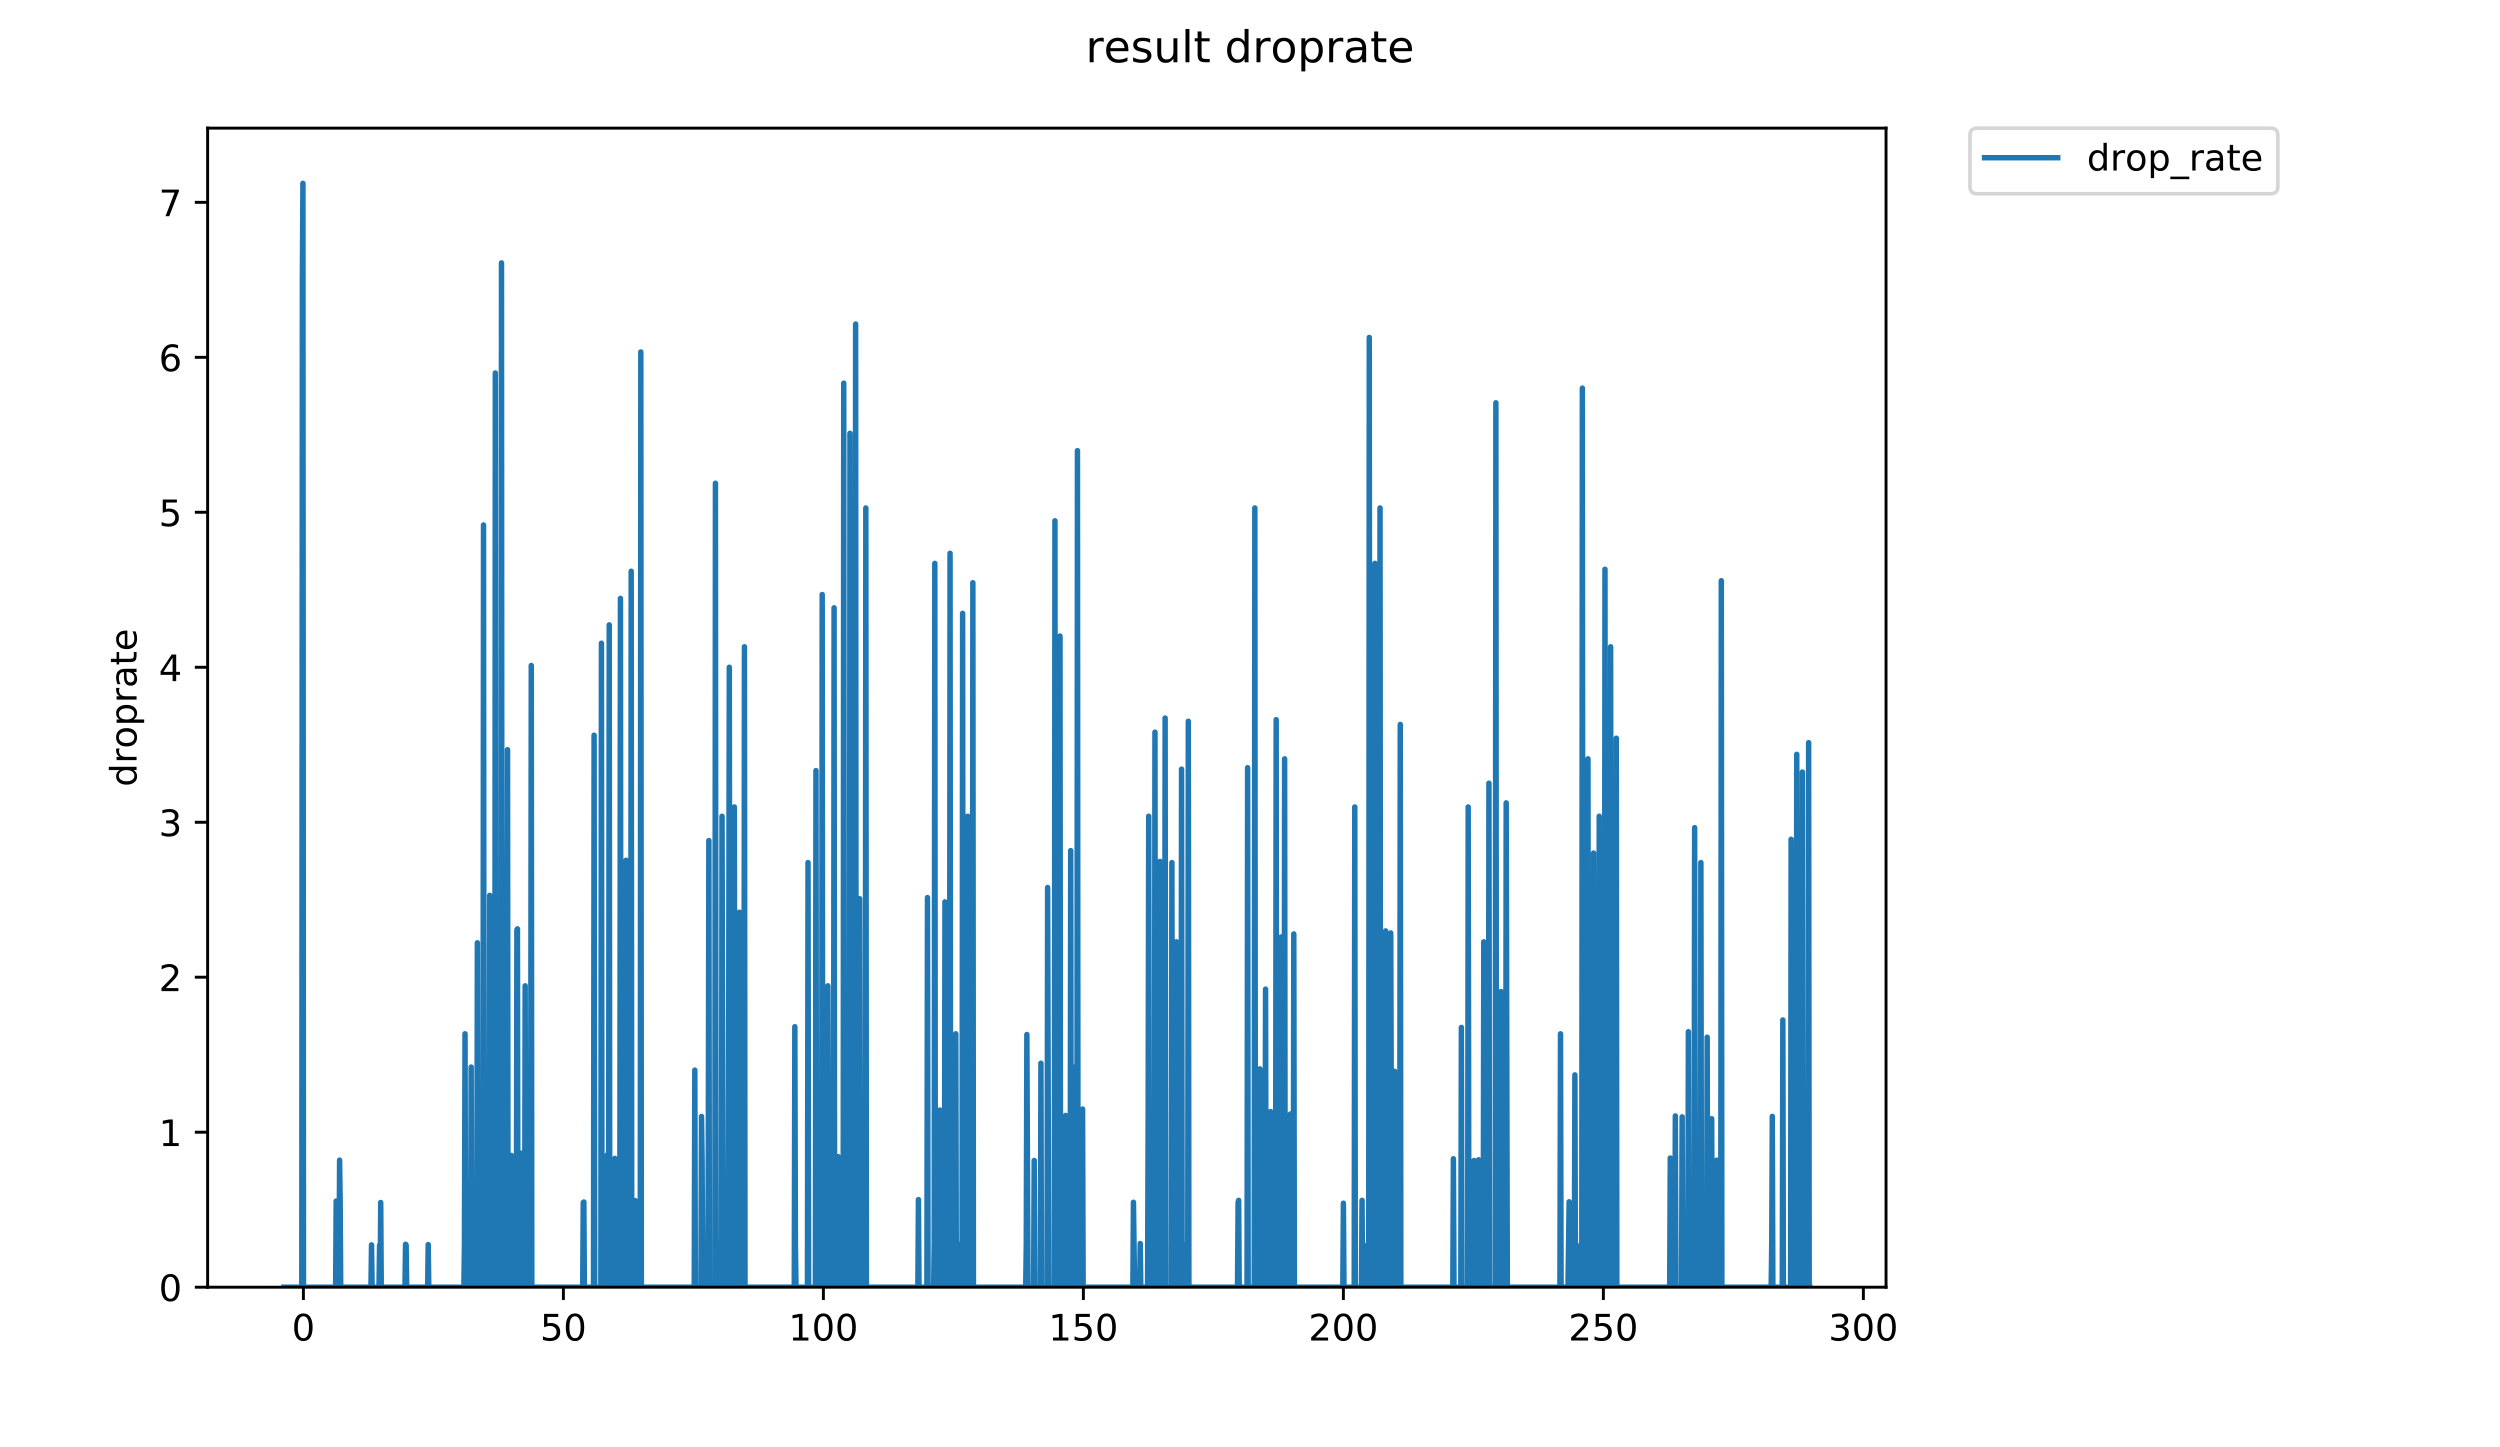 <?xml version="1.0" encoding="utf-8" standalone="no"?>
<!DOCTYPE svg PUBLIC "-//W3C//DTD SVG 1.1//EN"
  "http://www.w3.org/Graphics/SVG/1.1/DTD/svg11.dtd">
<!-- Created with matplotlib (https://matplotlib.org/) -->
<svg height="396pt" version="1.1" viewBox="0 0 684 396" width="684pt" xmlns="http://www.w3.org/2000/svg" xmlns:xlink="http://www.w3.org/1999/xlink">
 <defs>
  <style type="text/css">
*{stroke-linecap:butt;stroke-linejoin:round;}
  </style>
 </defs>
 <g id="figure_1">
  <g id="patch_1">
   <path d="M 0 396 
L 684 396 
L 684 0 
L 0 0 
z
" style="fill:#ffffff;"/>
  </g>
  <g id="axes_1">
   <g id="patch_2">
    <path d="M 56.807 352.174 
L 516.019 352.174 
L 516.019 35.062 
L 56.807 35.062 
z
" style="fill:#ffffff;"/>
   </g>
   <g id="matplotlib.axis_1">
    <g id="xtick_1">
     <g id="line2d_1">
      <defs>
       <path d="M 0 0 
L 0 3.5 
" id="mb4162db197" style="stroke:#000000;stroke-width:0.8;"/>
      </defs>
      <g>
       <use style="stroke:#000000;stroke-width:0.8;" x="83.009" xlink:href="#mb4162db197" y="352.174"/>
      </g>
     </g>
     <g id="text_1">
      <!-- 0 -->
      <defs>
       <path d="M 31.781 66.406 
Q 24.172 66.406 20.328 58.906 
Q 16.5 51.422 16.5 36.375 
Q 16.5 21.391 20.328 13.891 
Q 24.172 6.391 31.781 6.391 
Q 39.453 6.391 43.281 13.891 
Q 47.125 21.391 47.125 36.375 
Q 47.125 51.422 43.281 58.906 
Q 39.453 66.406 31.781 66.406 
z
M 31.781 74.219 
Q 44.047 74.219 50.516 64.516 
Q 56.984 54.828 56.984 36.375 
Q 56.984 17.969 50.516 8.266 
Q 44.047 -1.422 31.781 -1.422 
Q 19.531 -1.422 13.062 8.266 
Q 6.594 17.969 6.594 36.375 
Q 6.594 54.828 13.062 64.516 
Q 19.531 74.219 31.781 74.219 
z
" id="DejaVuSans-48"/>
      </defs>
      <g transform="translate(79.828 366.773)scale(0.1 -0.1)">
       <use xlink:href="#DejaVuSans-48"/>
      </g>
     </g>
    </g>
    <g id="xtick_2">
     <g id="line2d_2">
      <g>
       <use style="stroke:#000000;stroke-width:0.8;" x="154.143" xlink:href="#mb4162db197" y="352.174"/>
      </g>
     </g>
     <g id="text_2">
      <!-- 50 -->
      <defs>
       <path d="M 10.797 72.906 
L 49.516 72.906 
L 49.516 64.594 
L 19.828 64.594 
L 19.828 46.734 
Q 21.969 47.469 24.109 47.828 
Q 26.266 48.188 28.422 48.188 
Q 40.625 48.188 47.75 41.5 
Q 54.891 34.812 54.891 23.391 
Q 54.891 11.625 47.562 5.094 
Q 40.234 -1.422 26.906 -1.422 
Q 22.312 -1.422 17.547 -0.641 
Q 12.797 0.141 7.719 1.703 
L 7.719 11.625 
Q 12.109 9.234 16.797 8.062 
Q 21.484 6.891 26.703 6.891 
Q 35.156 6.891 40.078 11.328 
Q 45.016 15.766 45.016 23.391 
Q 45.016 31 40.078 35.438 
Q 35.156 39.891 26.703 39.891 
Q 22.75 39.891 18.812 39.016 
Q 14.891 38.141 10.797 36.281 
z
" id="DejaVuSans-53"/>
      </defs>
      <g transform="translate(147.781 366.773)scale(0.1 -0.1)">
       <use xlink:href="#DejaVuSans-53"/>
       <use x="63.623" xlink:href="#DejaVuSans-48"/>
      </g>
     </g>
    </g>
    <g id="xtick_3">
     <g id="line2d_3">
      <g>
       <use style="stroke:#000000;stroke-width:0.8;" x="225.278" xlink:href="#mb4162db197" y="352.174"/>
      </g>
     </g>
     <g id="text_3">
      <!-- 100 -->
      <defs>
       <path d="M 12.406 8.297 
L 28.516 8.297 
L 28.516 63.922 
L 10.984 60.406 
L 10.984 69.391 
L 28.422 72.906 
L 38.281 72.906 
L 38.281 8.297 
L 54.391 8.297 
L 54.391 0 
L 12.406 0 
z
" id="DejaVuSans-49"/>
      </defs>
      <g transform="translate(215.734 366.773)scale(0.1 -0.1)">
       <use xlink:href="#DejaVuSans-49"/>
       <use x="63.623" xlink:href="#DejaVuSans-48"/>
       <use x="127.246" xlink:href="#DejaVuSans-48"/>
      </g>
     </g>
    </g>
    <g id="xtick_4">
     <g id="line2d_4">
      <g>
       <use style="stroke:#000000;stroke-width:0.8;" x="296.412" xlink:href="#mb4162db197" y="352.174"/>
      </g>
     </g>
     <g id="text_4">
      <!-- 150 -->
      <g transform="translate(286.869 366.773)scale(0.1 -0.1)">
       <use xlink:href="#DejaVuSans-49"/>
       <use x="63.623" xlink:href="#DejaVuSans-53"/>
       <use x="127.246" xlink:href="#DejaVuSans-48"/>
      </g>
     </g>
    </g>
    <g id="xtick_5">
     <g id="line2d_5">
      <g>
       <use style="stroke:#000000;stroke-width:0.8;" x="367.547" xlink:href="#mb4162db197" y="352.174"/>
      </g>
     </g>
     <g id="text_5">
      <!-- 200 -->
      <defs>
       <path d="M 19.188 8.297 
L 53.609 8.297 
L 53.609 0 
L 7.328 0 
L 7.328 8.297 
Q 12.938 14.109 22.625 23.891 
Q 32.328 33.688 34.812 36.531 
Q 39.547 41.844 41.422 45.531 
Q 43.312 49.219 43.312 52.781 
Q 43.312 58.594 39.234 62.25 
Q 35.156 65.922 28.609 65.922 
Q 23.969 65.922 18.812 64.312 
Q 13.672 62.703 7.812 59.422 
L 7.812 69.391 
Q 13.766 71.781 18.938 73 
Q 24.125 74.219 28.422 74.219 
Q 39.75 74.219 46.484 68.547 
Q 53.219 62.891 53.219 53.422 
Q 53.219 48.922 51.531 44.891 
Q 49.859 40.875 45.406 35.406 
Q 44.188 33.984 37.641 27.219 
Q 31.109 20.453 19.188 8.297 
z
" id="DejaVuSans-50"/>
      </defs>
      <g transform="translate(358.003 366.773)scale(0.1 -0.1)">
       <use xlink:href="#DejaVuSans-50"/>
       <use x="63.623" xlink:href="#DejaVuSans-48"/>
       <use x="127.246" xlink:href="#DejaVuSans-48"/>
      </g>
     </g>
    </g>
    <g id="xtick_6">
     <g id="line2d_6">
      <g>
       <use style="stroke:#000000;stroke-width:0.8;" x="438.681" xlink:href="#mb4162db197" y="352.174"/>
      </g>
     </g>
     <g id="text_6">
      <!-- 250 -->
      <g transform="translate(429.138 366.773)scale(0.1 -0.1)">
       <use xlink:href="#DejaVuSans-50"/>
       <use x="63.623" xlink:href="#DejaVuSans-53"/>
       <use x="127.246" xlink:href="#DejaVuSans-48"/>
      </g>
     </g>
    </g>
    <g id="xtick_7">
     <g id="line2d_7">
      <g>
       <use style="stroke:#000000;stroke-width:0.8;" x="509.816" xlink:href="#mb4162db197" y="352.174"/>
      </g>
     </g>
     <g id="text_7">
      <!-- 300 -->
      <defs>
       <path d="M 40.578 39.312 
Q 47.656 37.797 51.625 33 
Q 55.609 28.219 55.609 21.188 
Q 55.609 10.406 48.188 4.484 
Q 40.766 -1.422 27.094 -1.422 
Q 22.516 -1.422 17.656 -0.516 
Q 12.797 0.391 7.625 2.203 
L 7.625 11.719 
Q 11.719 9.328 16.594 8.109 
Q 21.484 6.891 26.812 6.891 
Q 36.078 6.891 40.938 10.547 
Q 45.797 14.203 45.797 21.188 
Q 45.797 27.641 41.281 31.266 
Q 36.766 34.906 28.719 34.906 
L 20.219 34.906 
L 20.219 43.016 
L 29.109 43.016 
Q 36.375 43.016 40.234 45.922 
Q 44.094 48.828 44.094 54.297 
Q 44.094 59.906 40.109 62.906 
Q 36.141 65.922 28.719 65.922 
Q 24.656 65.922 20.016 65.031 
Q 15.375 64.156 9.812 62.312 
L 9.812 71.094 
Q 15.438 72.656 20.344 73.438 
Q 25.25 74.219 29.594 74.219 
Q 40.828 74.219 47.359 69.109 
Q 53.906 64.016 53.906 55.328 
Q 53.906 49.266 50.438 45.094 
Q 46.969 40.922 40.578 39.312 
z
" id="DejaVuSans-51"/>
      </defs>
      <g transform="translate(500.272 366.773)scale(0.1 -0.1)">
       <use xlink:href="#DejaVuSans-51"/>
       <use x="63.623" xlink:href="#DejaVuSans-48"/>
       <use x="127.246" xlink:href="#DejaVuSans-48"/>
      </g>
     </g>
    </g>
   </g>
   <g id="matplotlib.axis_2">
    <g id="ytick_1">
     <g id="line2d_8">
      <defs>
       <path d="M 0 0 
L -3.5 0 
" id="me8667c57d8" style="stroke:#000000;stroke-width:0.8;"/>
      </defs>
      <g>
       <use style="stroke:#000000;stroke-width:0.8;" x="56.807" xlink:href="#me8667c57d8" y="352.174"/>
      </g>
     </g>
     <g id="text_8">
      <!-- 0 -->
      <g transform="translate(43.445 355.973)scale(0.1 -0.1)">
       <use xlink:href="#DejaVuSans-48"/>
      </g>
     </g>
    </g>
    <g id="ytick_2">
     <g id="line2d_9">
      <g>
       <use style="stroke:#000000;stroke-width:0.8;" x="56.807" xlink:href="#me8667c57d8" y="309.772"/>
      </g>
     </g>
     <g id="text_9">
      <!-- 1 -->
      <g transform="translate(43.445 313.571)scale(0.1 -0.1)">
       <use xlink:href="#DejaVuSans-49"/>
      </g>
     </g>
    </g>
    <g id="ytick_3">
     <g id="line2d_10">
      <g>
       <use style="stroke:#000000;stroke-width:0.8;" x="56.807" xlink:href="#me8667c57d8" y="267.369"/>
      </g>
     </g>
     <g id="text_10">
      <!-- 2 -->
      <g transform="translate(43.445 271.169)scale(0.1 -0.1)">
       <use xlink:href="#DejaVuSans-50"/>
      </g>
     </g>
    </g>
    <g id="ytick_4">
     <g id="line2d_11">
      <g>
       <use style="stroke:#000000;stroke-width:0.8;" x="56.807" xlink:href="#me8667c57d8" y="224.967"/>
      </g>
     </g>
     <g id="text_11">
      <!-- 3 -->
      <g transform="translate(43.445 228.766)scale(0.1 -0.1)">
       <use xlink:href="#DejaVuSans-51"/>
      </g>
     </g>
    </g>
    <g id="ytick_5">
     <g id="line2d_12">
      <g>
       <use style="stroke:#000000;stroke-width:0.8;" x="56.807" xlink:href="#me8667c57d8" y="182.565"/>
      </g>
     </g>
     <g id="text_12">
      <!-- 4 -->
      <defs>
       <path d="M 37.797 64.312 
L 12.891 25.391 
L 37.797 25.391 
z
M 35.203 72.906 
L 47.609 72.906 
L 47.609 25.391 
L 58.016 25.391 
L 58.016 17.188 
L 47.609 17.188 
L 47.609 0 
L 37.797 0 
L 37.797 17.188 
L 4.891 17.188 
L 4.891 26.703 
z
" id="DejaVuSans-52"/>
      </defs>
      <g transform="translate(43.445 186.364)scale(0.1 -0.1)">
       <use xlink:href="#DejaVuSans-52"/>
      </g>
     </g>
    </g>
    <g id="ytick_6">
     <g id="line2d_13">
      <g>
       <use style="stroke:#000000;stroke-width:0.8;" x="56.807" xlink:href="#me8667c57d8" y="140.162"/>
      </g>
     </g>
     <g id="text_13">
      <!-- 5 -->
      <g transform="translate(43.445 143.962)scale(0.1 -0.1)">
       <use xlink:href="#DejaVuSans-53"/>
      </g>
     </g>
    </g>
    <g id="ytick_7">
     <g id="line2d_14">
      <g>
       <use style="stroke:#000000;stroke-width:0.8;" x="56.807" xlink:href="#me8667c57d8" y="97.76"/>
      </g>
     </g>
     <g id="text_14">
      <!-- 6 -->
      <defs>
       <path d="M 33.016 40.375 
Q 26.375 40.375 22.484 35.828 
Q 18.609 31.297 18.609 23.391 
Q 18.609 15.531 22.484 10.953 
Q 26.375 6.391 33.016 6.391 
Q 39.656 6.391 43.531 10.953 
Q 47.406 15.531 47.406 23.391 
Q 47.406 31.297 43.531 35.828 
Q 39.656 40.375 33.016 40.375 
z
M 52.594 71.297 
L 52.594 62.312 
Q 48.875 64.062 45.094 64.984 
Q 41.312 65.922 37.594 65.922 
Q 27.828 65.922 22.672 59.328 
Q 17.531 52.734 16.797 39.406 
Q 19.672 43.656 24.016 45.922 
Q 28.375 48.188 33.594 48.188 
Q 44.578 48.188 50.953 41.516 
Q 57.328 34.859 57.328 23.391 
Q 57.328 12.156 50.688 5.359 
Q 44.047 -1.422 33.016 -1.422 
Q 20.359 -1.422 13.672 8.266 
Q 6.984 17.969 6.984 36.375 
Q 6.984 53.656 15.188 63.938 
Q 23.391 74.219 37.203 74.219 
Q 40.922 74.219 44.703 73.484 
Q 48.484 72.75 52.594 71.297 
z
" id="DejaVuSans-54"/>
      </defs>
      <g transform="translate(43.445 101.559)scale(0.1 -0.1)">
       <use xlink:href="#DejaVuSans-54"/>
      </g>
     </g>
    </g>
    <g id="ytick_8">
     <g id="line2d_15">
      <g>
       <use style="stroke:#000000;stroke-width:0.8;" x="56.807" xlink:href="#me8667c57d8" y="55.358"/>
      </g>
     </g>
     <g id="text_15">
      <!-- 7 -->
      <defs>
       <path d="M 8.203 72.906 
L 55.078 72.906 
L 55.078 68.703 
L 28.609 0 
L 18.312 0 
L 43.219 64.594 
L 8.203 64.594 
z
" id="DejaVuSans-55"/>
      </defs>
      <g transform="translate(43.445 59.157)scale(0.1 -0.1)">
       <use xlink:href="#DejaVuSans-55"/>
      </g>
     </g>
    </g>
    <g id="text_16">
     <!-- droprate -->
     <defs>
      <path d="M 45.406 46.391 
L 45.406 75.984 
L 54.391 75.984 
L 54.391 0 
L 45.406 0 
L 45.406 8.203 
Q 42.578 3.328 38.25 0.953 
Q 33.938 -1.422 27.875 -1.422 
Q 17.969 -1.422 11.734 6.484 
Q 5.516 14.406 5.516 27.297 
Q 5.516 40.188 11.734 48.094 
Q 17.969 56 27.875 56 
Q 33.938 56 38.25 53.625 
Q 42.578 51.266 45.406 46.391 
z
M 14.797 27.297 
Q 14.797 17.391 18.875 11.75 
Q 22.953 6.109 30.078 6.109 
Q 37.203 6.109 41.297 11.75 
Q 45.406 17.391 45.406 27.297 
Q 45.406 37.203 41.297 42.844 
Q 37.203 48.484 30.078 48.484 
Q 22.953 48.484 18.875 42.844 
Q 14.797 37.203 14.797 27.297 
z
" id="DejaVuSans-100"/>
      <path d="M 41.109 46.297 
Q 39.594 47.172 37.812 47.578 
Q 36.031 48 33.891 48 
Q 26.266 48 22.188 43.047 
Q 18.109 38.094 18.109 28.812 
L 18.109 0 
L 9.078 0 
L 9.078 54.688 
L 18.109 54.688 
L 18.109 46.188 
Q 20.953 51.172 25.484 53.578 
Q 30.031 56 36.531 56 
Q 37.453 56 38.578 55.875 
Q 39.703 55.766 41.062 55.516 
z
" id="DejaVuSans-114"/>
      <path d="M 30.609 48.391 
Q 23.391 48.391 19.188 42.75 
Q 14.984 37.109 14.984 27.297 
Q 14.984 17.484 19.156 11.844 
Q 23.344 6.203 30.609 6.203 
Q 37.797 6.203 41.984 11.859 
Q 46.188 17.531 46.188 27.297 
Q 46.188 37.016 41.984 42.703 
Q 37.797 48.391 30.609 48.391 
z
M 30.609 56 
Q 42.328 56 49.016 48.375 
Q 55.719 40.766 55.719 27.297 
Q 55.719 13.875 49.016 6.219 
Q 42.328 -1.422 30.609 -1.422 
Q 18.844 -1.422 12.172 6.219 
Q 5.516 13.875 5.516 27.297 
Q 5.516 40.766 12.172 48.375 
Q 18.844 56 30.609 56 
z
" id="DejaVuSans-111"/>
      <path d="M 18.109 8.203 
L 18.109 -20.797 
L 9.078 -20.797 
L 9.078 54.688 
L 18.109 54.688 
L 18.109 46.391 
Q 20.953 51.266 25.266 53.625 
Q 29.594 56 35.594 56 
Q 45.562 56 51.781 48.094 
Q 58.016 40.188 58.016 27.297 
Q 58.016 14.406 51.781 6.484 
Q 45.562 -1.422 35.594 -1.422 
Q 29.594 -1.422 25.266 0.953 
Q 20.953 3.328 18.109 8.203 
z
M 48.688 27.297 
Q 48.688 37.203 44.609 42.844 
Q 40.531 48.484 33.406 48.484 
Q 26.266 48.484 22.188 42.844 
Q 18.109 37.203 18.109 27.297 
Q 18.109 17.391 22.188 11.75 
Q 26.266 6.109 33.406 6.109 
Q 40.531 6.109 44.609 11.75 
Q 48.688 17.391 48.688 27.297 
z
" id="DejaVuSans-112"/>
      <path d="M 34.281 27.484 
Q 23.391 27.484 19.188 25 
Q 14.984 22.516 14.984 16.5 
Q 14.984 11.719 18.141 8.906 
Q 21.297 6.109 26.703 6.109 
Q 34.188 6.109 38.703 11.406 
Q 43.219 16.703 43.219 25.484 
L 43.219 27.484 
z
M 52.203 31.203 
L 52.203 0 
L 43.219 0 
L 43.219 8.297 
Q 40.141 3.328 35.547 0.953 
Q 30.953 -1.422 24.312 -1.422 
Q 15.922 -1.422 10.953 3.297 
Q 6 8.016 6 15.922 
Q 6 25.141 12.172 29.828 
Q 18.359 34.516 30.609 34.516 
L 43.219 34.516 
L 43.219 35.406 
Q 43.219 41.609 39.141 45 
Q 35.062 48.391 27.688 48.391 
Q 23 48.391 18.547 47.266 
Q 14.109 46.141 10.016 43.891 
L 10.016 52.203 
Q 14.938 54.109 19.578 55.047 
Q 24.219 56 28.609 56 
Q 40.484 56 46.344 49.844 
Q 52.203 43.703 52.203 31.203 
z
" id="DejaVuSans-97"/>
      <path d="M 18.312 70.219 
L 18.312 54.688 
L 36.812 54.688 
L 36.812 47.703 
L 18.312 47.703 
L 18.312 18.016 
Q 18.312 11.328 20.141 9.422 
Q 21.969 7.516 27.594 7.516 
L 36.812 7.516 
L 36.812 0 
L 27.594 0 
Q 17.188 0 13.234 3.875 
Q 9.281 7.766 9.281 18.016 
L 9.281 47.703 
L 2.688 47.703 
L 2.688 54.688 
L 9.281 54.688 
L 9.281 70.219 
z
" id="DejaVuSans-116"/>
      <path d="M 56.203 29.594 
L 56.203 25.203 
L 14.891 25.203 
Q 15.484 15.922 20.484 11.062 
Q 25.484 6.203 34.422 6.203 
Q 39.594 6.203 44.453 7.469 
Q 49.312 8.734 54.109 11.281 
L 54.109 2.781 
Q 49.266 0.734 44.188 -0.344 
Q 39.109 -1.422 33.891 -1.422 
Q 20.797 -1.422 13.156 6.188 
Q 5.516 13.812 5.516 26.812 
Q 5.516 40.234 12.766 48.109 
Q 20.016 56 32.328 56 
Q 43.359 56 49.781 48.891 
Q 56.203 41.797 56.203 29.594 
z
M 47.219 32.234 
Q 47.125 39.594 43.094 43.984 
Q 39.062 48.391 32.422 48.391 
Q 24.906 48.391 20.391 44.141 
Q 15.875 39.891 15.188 32.172 
z
" id="DejaVuSans-101"/>
     </defs>
     <g transform="translate(37.365 215.236)rotate(-90)scale(0.1 -0.1)">
      <use xlink:href="#DejaVuSans-100"/>
      <use x="63.477" xlink:href="#DejaVuSans-114"/>
      <use x="104.559" xlink:href="#DejaVuSans-111"/>
      <use x="165.74" xlink:href="#DejaVuSans-112"/>
      <use x="229.217" xlink:href="#DejaVuSans-114"/>
      <use x="270.33" xlink:href="#DejaVuSans-97"/>
      <use x="331.609" xlink:href="#DejaVuSans-116"/>
      <use x="370.818" xlink:href="#DejaVuSans-101"/>
     </g>
    </g>
   </g>
   <g id="line2d_16">
    <path clip-path="url(#p812dcb9d10)" d="M 77.68 352.174 
L 82.569 352.174 
L 82.728 76.386 
L 82.878 50.163 
L 83.029 352.174 
L 91.826 352.174 
L 91.981 328.617 
L 92.137 352.174 
L 92.755 352.174 
L 92.913 317.418 
L 93.071 329.067 
L 93.222 352.174 
L 101.493 352.174 
L 101.651 340.589 
L 101.808 352.174 
L 103.695 352.174 
L 103.853 340.652 
L 104.005 352.174 
L 104.163 329.003 
L 104.315 352.174 
L 110.801 352.174 
L 110.957 340.428 
L 111.115 340.62 
L 111.267 352.174 
L 117.003 352.174 
L 117.16 340.525 
L 117.314 352.174 
L 126.92 352.174 
L 127.073 340.196 
L 127.231 282.852 
L 127.387 352.174 
L 128.759 352.174 
L 128.911 291.944 
L 129.069 352.174 
L 130.448 352.174 
L 130.605 257.947 
L 130.763 352.174 
L 132.133 352.174 
L 132.291 143.638 
L 132.445 352.174 
L 133.675 352.174 
L 133.829 340.263 
L 133.982 244.977 
L 134.139 352.174 
L 135.368 352.174 
L 135.521 102.048 
L 135.675 352.174 
L 137.057 352.174 
L 137.207 71.929 
L 137.356 352.174 
L 138.113 352.174 
L 138.262 303.295 
L 138.411 352.174 
L 138.561 352.174 
L 138.859 205.114 
L 139.009 352.174 
L 139.759 352.174 
L 139.911 316.138 
L 140.06 352.174 
L 141.27 352.174 
L 141.419 254.417 
L 141.569 254.134 
L 141.718 352.174 
L 142.47 352.174 
L 142.62 315.515 
L 142.769 352.174 
L 143.528 352.174 
L 143.683 269.725 
L 143.837 352.174 
L 144.594 352.174 
L 144.743 327.593 
L 144.896 352.174 
L 145.052 352.174 
L 145.207 305.06 
L 145.356 182.079 
L 145.506 352.174 
L 159.422 352.174 
L 159.58 329.003 
L 159.737 328.876 
L 159.888 352.174 
L 162.386 352.174 
L 162.544 201.152 
L 162.701 352.174 
L 164.396 352.174 
L 164.551 175.987 
L 164.708 352.174 
L 165.93 352.174 
L 166.081 316.036 
L 166.234 352.174 
L 166.384 352.174 
L 166.535 315.933 
L 166.687 170.968 
L 166.838 352.174 
L 168.072 352.174 
L 168.228 316.937 
L 168.379 352.174 
L 169.443 352.174 
L 169.595 328.218 
L 169.751 163.719 
L 169.904 352.174 
L 170.989 352.174 
L 171.141 328.082 
L 171.297 235.363 
L 171.453 352.174 
L 172.537 352.174 
L 172.695 156.294 
L 172.852 352.174 
L 173.631 352.174 
L 173.785 328.486 
L 173.937 352.174 
L 174.719 352.174 
L 174.876 340.557 
L 175.026 352.174 
L 175.176 352.174 
L 175.326 96.298 
L 175.475 352.174 
L 189.943 352.174 
L 190.097 292.787 
L 190.25 352.174 
L 191.779 352.174 
L 191.935 305.45 
L 192.092 317.131 
L 192.249 352.174 
L 193.643 352.174 
L 193.793 315.515 
L 193.942 229.977 
L 194.092 352.174 
L 195.594 352.174 
L 195.743 132.22 
L 195.893 352.174 
L 197.092 352.174 
L 197.241 339.919 
L 197.391 352.174 
L 197.548 223.327 
L 197.861 352.174 
L 198.927 352.174 
L 199.082 340.428 
L 199.237 352.174 
L 199.539 182.565 
L 199.693 352.174 
L 200.764 352.174 
L 200.917 220.787 
L 201.067 352.174 
L 202.142 352.174 
L 202.302 249.588 
L 202.453 352.174 
L 203.052 352.174 
L 203.21 328.94 
L 203.367 352.174 
L 203.519 352.174 
L 203.676 176.958 
L 203.833 352.174 
L 217.313 352.174 
L 217.466 280.91 
L 217.622 340.396 
L 217.78 352.174 
L 220.917 352.174 
L 221.075 236.003 
L 221.231 352.174 
L 223.091 352.174 
L 223.246 210.833 
L 223.401 352.174 
L 224.799 352.174 
L 224.954 162.666 
L 225.107 352.174 
L 226.346 352.174 
L 226.501 269.725 
L 226.813 352.174 
L 228.046 352.174 
L 228.204 166.301 
L 228.357 352.174 
L 229.132 352.174 
L 229.286 316.442 
L 229.444 352.174 
L 230.69 352.174 
L 230.845 104.827 
L 230.997 352.174 
L 232.394 352.174 
L 232.552 118.552 
L 232.709 352.174 
L 233.945 352.174 
L 234.097 88.657 
L 234.252 352.174 
L 235.034 352.174 
L 235.188 245.873 
L 235.339 352.174 
L 236.734 352.174 
L 236.887 138.978 
L 237.045 352.174 
L 251.129 352.174 
L 251.282 328.218 
L 251.439 352.174 
L 253.602 352.174 
L 253.756 245.576 
L 253.911 352.174 
L 255.453 352.174 
L 255.604 340.094 
L 255.762 154.141 
L 255.912 352.174 
L 256.989 352.174 
L 257.139 303.714 
L 257.296 352.174 
L 258.381 352.174 
L 258.536 246.754 
L 258.694 352.174 
L 259.779 352.174 
L 259.933 151.383 
L 260.089 352.174 
L 261.186 352.174 
L 261.343 293.929 
L 261.501 282.852 
L 261.66 352.174 
L 262.746 352.174 
L 262.901 340.33 
L 263.058 352.174 
L 263.214 352.174 
L 263.373 167.816 
L 263.531 352.174 
L 264.618 352.174 
L 264.774 223.327 
L 264.927 352.174 
L 266.021 352.174 
L 266.173 159.436 
L 266.329 352.174 
L 280.634 352.174 
L 280.79 340.461 
L 280.948 283.04 
L 281.254 352.174 
L 282.8 352.174 
L 282.958 317.513 
L 283.116 352.174 
L 284.647 352.174 
L 284.796 290.899 
L 284.947 352.174 
L 286.48 352.174 
L 286.629 242.827 
L 286.928 352.174 
L 288.472 352.174 
L 288.628 142.492 
L 288.783 352.174 
L 289.861 352.174 
L 290.015 174.013 
L 290.171 352.174 
L 291.394 352.174 
L 291.55 305.191 
L 291.706 352.174 
L 292.791 352.174 
L 292.943 232.731 
L 293.093 352.174 
L 294.175 352.174 
L 294.326 291.772 
L 294.481 352.174 
L 294.638 352.174 
L 294.789 123.298 
L 294.946 352.174 
L 296.04 352.174 
L 296.19 303.436 
L 296.347 352.174 
L 309.955 352.174 
L 310.112 328.94 
L 310.42 352.174 
L 311.813 352.174 
L 311.966 340.23 
L 312.12 352.174 
L 313.975 352.174 
L 314.132 305.321 
L 314.287 223.327 
L 314.445 352.174 
L 315.84 352.174 
L 315.996 200.32 
L 316.152 352.174 
L 317.232 352.174 
L 317.389 235.684 
L 317.543 352.174 
L 318.625 352.174 
L 318.778 196.459 
L 318.933 352.174 
L 320.474 352.174 
L 320.631 236.003 
L 320.79 352.174 
L 321.715 352.174 
L 321.87 257.684 
L 322.025 352.174 
L 323.117 352.174 
L 323.271 210.439 
L 323.428 352.174 
L 324.508 352.174 
L 324.663 340.363 
L 324.818 352.174 
L 324.972 340.33 
L 325.125 197.334 
L 325.281 352.174 
L 338.584 352.174 
L 338.741 329.003 
L 338.895 328.419 
L 339.045 352.174 
L 341.194 352.174 
L 341.348 210.043 
L 341.498 352.174 
L 343.167 352.174 
L 343.322 138.978 
L 343.481 352.174 
L 344.555 352.174 
L 344.708 292.453 
L 344.863 352.174 
L 346.099 352.174 
L 346.256 270.631 
L 346.415 352.174 
L 347.487 352.174 
L 347.639 304.126 
L 347.789 352.174 
L 348.857 352.174 
L 349.006 339.954 
L 349.16 196.898 
L 349.318 352.174 
L 350.4 352.174 
L 350.552 256.35 
L 350.706 352.174 
L 351.323 352.174 
L 351.473 207.621 
L 351.63 352.174 
L 352.889 352.174 
L 353.044 304.797 
L 353.201 352.174 
L 353.833 352.174 
L 353.983 255.531 
L 354.141 352.174 
L 367.394 352.174 
L 367.553 329.192 
L 367.711 352.174 
L 370.512 352.174 
L 370.665 220.787 
L 370.816 352.174 
L 372.501 352.174 
L 372.655 328.419 
L 372.804 352.174 
L 374.013 352.174 
L 374.17 340.525 
L 374.324 352.174 
L 374.479 352.174 
L 374.633 92.327 
L 374.787 352.174 
L 375.405 352.174 
L 375.563 328.94 
L 375.717 352.174 
L 375.868 352.174 
L 376.019 303.714 
L 376.177 154.141 
L 376.334 352.174 
L 377.424 352.174 
L 377.578 138.978 
L 377.736 352.174 
L 378.976 352.174 
L 379.126 254.697 
L 379.277 352.174 
L 380.354 352.174 
L 380.505 255.254 
L 380.806 352.174 
L 381.431 352.174 
L 381.586 293.118 
L 381.744 352.174 
L 382.958 352.174 
L 383.113 198.199 
L 383.27 352.174 
L 397.491 352.174 
L 397.648 317.034 
L 397.806 352.174 
L 399.677 352.174 
L 399.832 281.109 
L 399.987 352.174 
L 401.546 352.174 
L 401.699 220.787 
L 401.858 329.067 
L 402.018 352.174 
L 403.128 352.174 
L 403.286 317.513 
L 403.447 352.174 
L 404.388 352.174 
L 404.545 317.323 
L 404.706 329.438 
L 404.863 352.174 
L 405.806 352.174 
L 405.961 257.684 
L 406.269 352.174 
L 407.211 352.174 
L 407.37 214.28 
L 407.53 352.174 
L 409.111 352.174 
L 409.269 110.204 
L 409.428 352.174 
L 410.529 352.174 
L 410.687 271.298 
L 410.845 352.174 
L 411.473 352.174 
L 411.631 340.589 
L 411.787 352.174 
L 411.94 352.174 
L 412.092 219.667 
L 412.405 352.174 
L 426.795 352.174 
L 426.953 282.852 
L 427.112 352.174 
L 429 352.174 
L 429.317 328.812 
L 429.475 352.174 
L 430.731 352.174 
L 430.889 294.089 
L 431.046 352.174 
L 432.299 352.174 
L 432.458 340.652 
L 432.616 352.174 
L 432.775 352.174 
L 432.931 106.194 
L 433.085 352.174 
L 434.317 352.174 
L 434.468 207.621 
L 434.621 352.174 
L 435.856 352.174 
L 436.01 233.4 
L 436.167 352.174 
L 437.396 352.174 
L 437.552 223.327 
L 437.71 352.174 
L 438.961 352.174 
L 439.119 155.76 
L 439.277 352.174 
L 440.509 352.174 
L 440.667 176.958 
L 440.822 352.174 
L 442.054 352.174 
L 442.213 201.975 
L 442.364 352.174 
L 456.827 352.174 
L 456.982 316.839 
L 457.288 352.174 
L 458.217 352.174 
L 458.373 305.321 
L 458.527 352.174 
L 460.077 352.174 
L 460.234 305.578 
L 460.393 352.174 
L 461.785 352.174 
L 461.942 282.28 
L 462.096 352.174 
L 463.027 352.174 
L 463.184 329.003 
L 463.338 352.174 
L 463.495 352.174 
L 463.654 226.453 
L 463.812 352.174 
L 465.205 352.174 
L 465.363 236.003 
L 465.522 352.174 
L 466.924 352.174 
L 467.084 283.783 
L 467.234 352.174 
L 468.16 352.174 
L 468.318 306.085 
L 468.475 352.174 
L 469.556 352.174 
L 469.715 317.418 
L 469.872 352.174 
L 470.339 352.174 
L 470.49 340.094 
L 470.644 352.174 
L 470.798 352.174 
L 470.948 158.887 
L 471.104 352.174 
L 484.59 352.174 
L 484.746 340.525 
L 484.903 305.45 
L 485.052 352.174 
L 487.632 352.174 
L 487.782 279.067 
L 487.931 352.174 
L 489.904 352.174 
L 490.053 229.624 
L 490.202 352.174 
L 491.438 352.174 
L 491.588 206.378 
L 491.739 352.174 
L 492.973 352.174 
L 493.129 211.224 
L 493.286 340.557 
L 493.436 352.174 
L 494.679 352.174 
L 494.839 203.193 
L 494.996 352.174 
L 495.146 352.174 
L 495.146 352.174 
" style="fill:none;stroke:#1f77b4;stroke-linecap:square;stroke-width:1.5;"/>
   </g>
   <g id="patch_3">
    <path d="M 56.807 352.174 
L 56.807 35.062 
" style="fill:none;stroke:#000000;stroke-linecap:square;stroke-linejoin:miter;stroke-width:0.8;"/>
   </g>
   <g id="patch_4">
    <path d="M 516.019 352.174 
L 516.019 35.062 
" style="fill:none;stroke:#000000;stroke-linecap:square;stroke-linejoin:miter;stroke-width:0.8;"/>
   </g>
   <g id="patch_5">
    <path d="M 56.807 352.174 
L 516.019 352.174 
" style="fill:none;stroke:#000000;stroke-linecap:square;stroke-linejoin:miter;stroke-width:0.8;"/>
   </g>
   <g id="patch_6">
    <path d="M 56.807 35.062 
L 516.019 35.062 
" style="fill:none;stroke:#000000;stroke-linecap:square;stroke-linejoin:miter;stroke-width:0.8;"/>
   </g>
   <g id="legend_1">
    <g id="patch_7">
     <path d="M 540.98 53.019 
L 621.216 53.019 
Q 623.216 53.019 623.216 51.019 
L 623.216 37.062 
Q 623.216 35.062 621.216 35.062 
L 540.98 35.062 
Q 538.98 35.062 538.98 37.062 
L 538.98 51.019 
Q 538.98 53.019 540.98 53.019 
z
" style="fill:#ffffff;opacity:0.8;stroke:#cccccc;stroke-linejoin:miter;"/>
    </g>
    <g id="line2d_17">
     <path d="M 542.98 43.161 
L 562.98 43.161 
" style="fill:none;stroke:#1f77b4;stroke-linecap:square;stroke-width:1.5;"/>
    </g>
    <g id="line2d_18"/>
    <g id="text_17">
     <!-- drop_rate -->
     <defs>
      <path d="M 50.984 -16.609 
L 50.984 -23.578 
L -0.984 -23.578 
L -0.984 -16.609 
z
" id="DejaVuSans-95"/>
     </defs>
     <g transform="translate(570.98 46.661)scale(0.1 -0.1)">
      <use xlink:href="#DejaVuSans-100"/>
      <use x="63.477" xlink:href="#DejaVuSans-114"/>
      <use x="104.559" xlink:href="#DejaVuSans-111"/>
      <use x="165.74" xlink:href="#DejaVuSans-112"/>
      <use x="229.217" xlink:href="#DejaVuSans-95"/>
      <use x="279.217" xlink:href="#DejaVuSans-114"/>
      <use x="320.33" xlink:href="#DejaVuSans-97"/>
      <use x="381.609" xlink:href="#DejaVuSans-116"/>
      <use x="420.818" xlink:href="#DejaVuSans-101"/>
     </g>
    </g>
   </g>
  </g>
  <g id="text_18">
   <!-- result droprate -->
   <defs>
    <path d="M 44.281 53.078 
L 44.281 44.578 
Q 40.484 46.531 36.375 47.5 
Q 32.281 48.484 27.875 48.484 
Q 21.188 48.484 17.844 46.438 
Q 14.5 44.391 14.5 40.281 
Q 14.5 37.156 16.891 35.375 
Q 19.281 33.594 26.516 31.984 
L 29.594 31.297 
Q 39.156 29.25 43.188 25.516 
Q 47.219 21.781 47.219 15.094 
Q 47.219 7.469 41.188 3.016 
Q 35.156 -1.422 24.609 -1.422 
Q 20.219 -1.422 15.453 -0.562 
Q 10.688 0.297 5.422 2 
L 5.422 11.281 
Q 10.406 8.688 15.234 7.391 
Q 20.062 6.109 24.812 6.109 
Q 31.156 6.109 34.562 8.281 
Q 37.984 10.453 37.984 14.406 
Q 37.984 18.062 35.516 20.016 
Q 33.062 21.969 24.703 23.781 
L 21.578 24.516 
Q 13.234 26.266 9.516 29.906 
Q 5.812 33.547 5.812 39.891 
Q 5.812 47.609 11.281 51.797 
Q 16.75 56 26.812 56 
Q 31.781 56 36.172 55.266 
Q 40.578 54.547 44.281 53.078 
z
" id="DejaVuSans-115"/>
    <path d="M 8.5 21.578 
L 8.5 54.688 
L 17.484 54.688 
L 17.484 21.922 
Q 17.484 14.156 20.5 10.266 
Q 23.531 6.391 29.594 6.391 
Q 36.859 6.391 41.078 11.031 
Q 45.312 15.672 45.312 23.688 
L 45.312 54.688 
L 54.297 54.688 
L 54.297 0 
L 45.312 0 
L 45.312 8.406 
Q 42.047 3.422 37.719 1 
Q 33.406 -1.422 27.688 -1.422 
Q 18.266 -1.422 13.375 4.438 
Q 8.5 10.297 8.5 21.578 
z
M 31.109 56 
z
" id="DejaVuSans-117"/>
    <path d="M 9.422 75.984 
L 18.406 75.984 
L 18.406 0 
L 9.422 0 
z
" id="DejaVuSans-108"/>
    <path id="DejaVuSans-32"/>
   </defs>
   <g transform="translate(297.048 17.038)scale(0.12 -0.12)">
    <use xlink:href="#DejaVuSans-114"/>
    <use x="41.082" xlink:href="#DejaVuSans-101"/>
    <use x="102.605" xlink:href="#DejaVuSans-115"/>
    <use x="154.705" xlink:href="#DejaVuSans-117"/>
    <use x="218.084" xlink:href="#DejaVuSans-108"/>
    <use x="245.867" xlink:href="#DejaVuSans-116"/>
    <use x="285.076" xlink:href="#DejaVuSans-32"/>
    <use x="316.863" xlink:href="#DejaVuSans-100"/>
    <use x="380.34" xlink:href="#DejaVuSans-114"/>
    <use x="421.422" xlink:href="#DejaVuSans-111"/>
    <use x="482.604" xlink:href="#DejaVuSans-112"/>
    <use x="546.08" xlink:href="#DejaVuSans-114"/>
    <use x="587.193" xlink:href="#DejaVuSans-97"/>
    <use x="648.473" xlink:href="#DejaVuSans-116"/>
    <use x="687.682" xlink:href="#DejaVuSans-101"/>
   </g>
  </g>
 </g>
 <defs>
  <clipPath id="p812dcb9d10">
   <rect height="317.112" width="459.212" x="56.807" y="35.062"/>
  </clipPath>
 </defs>
</svg>
